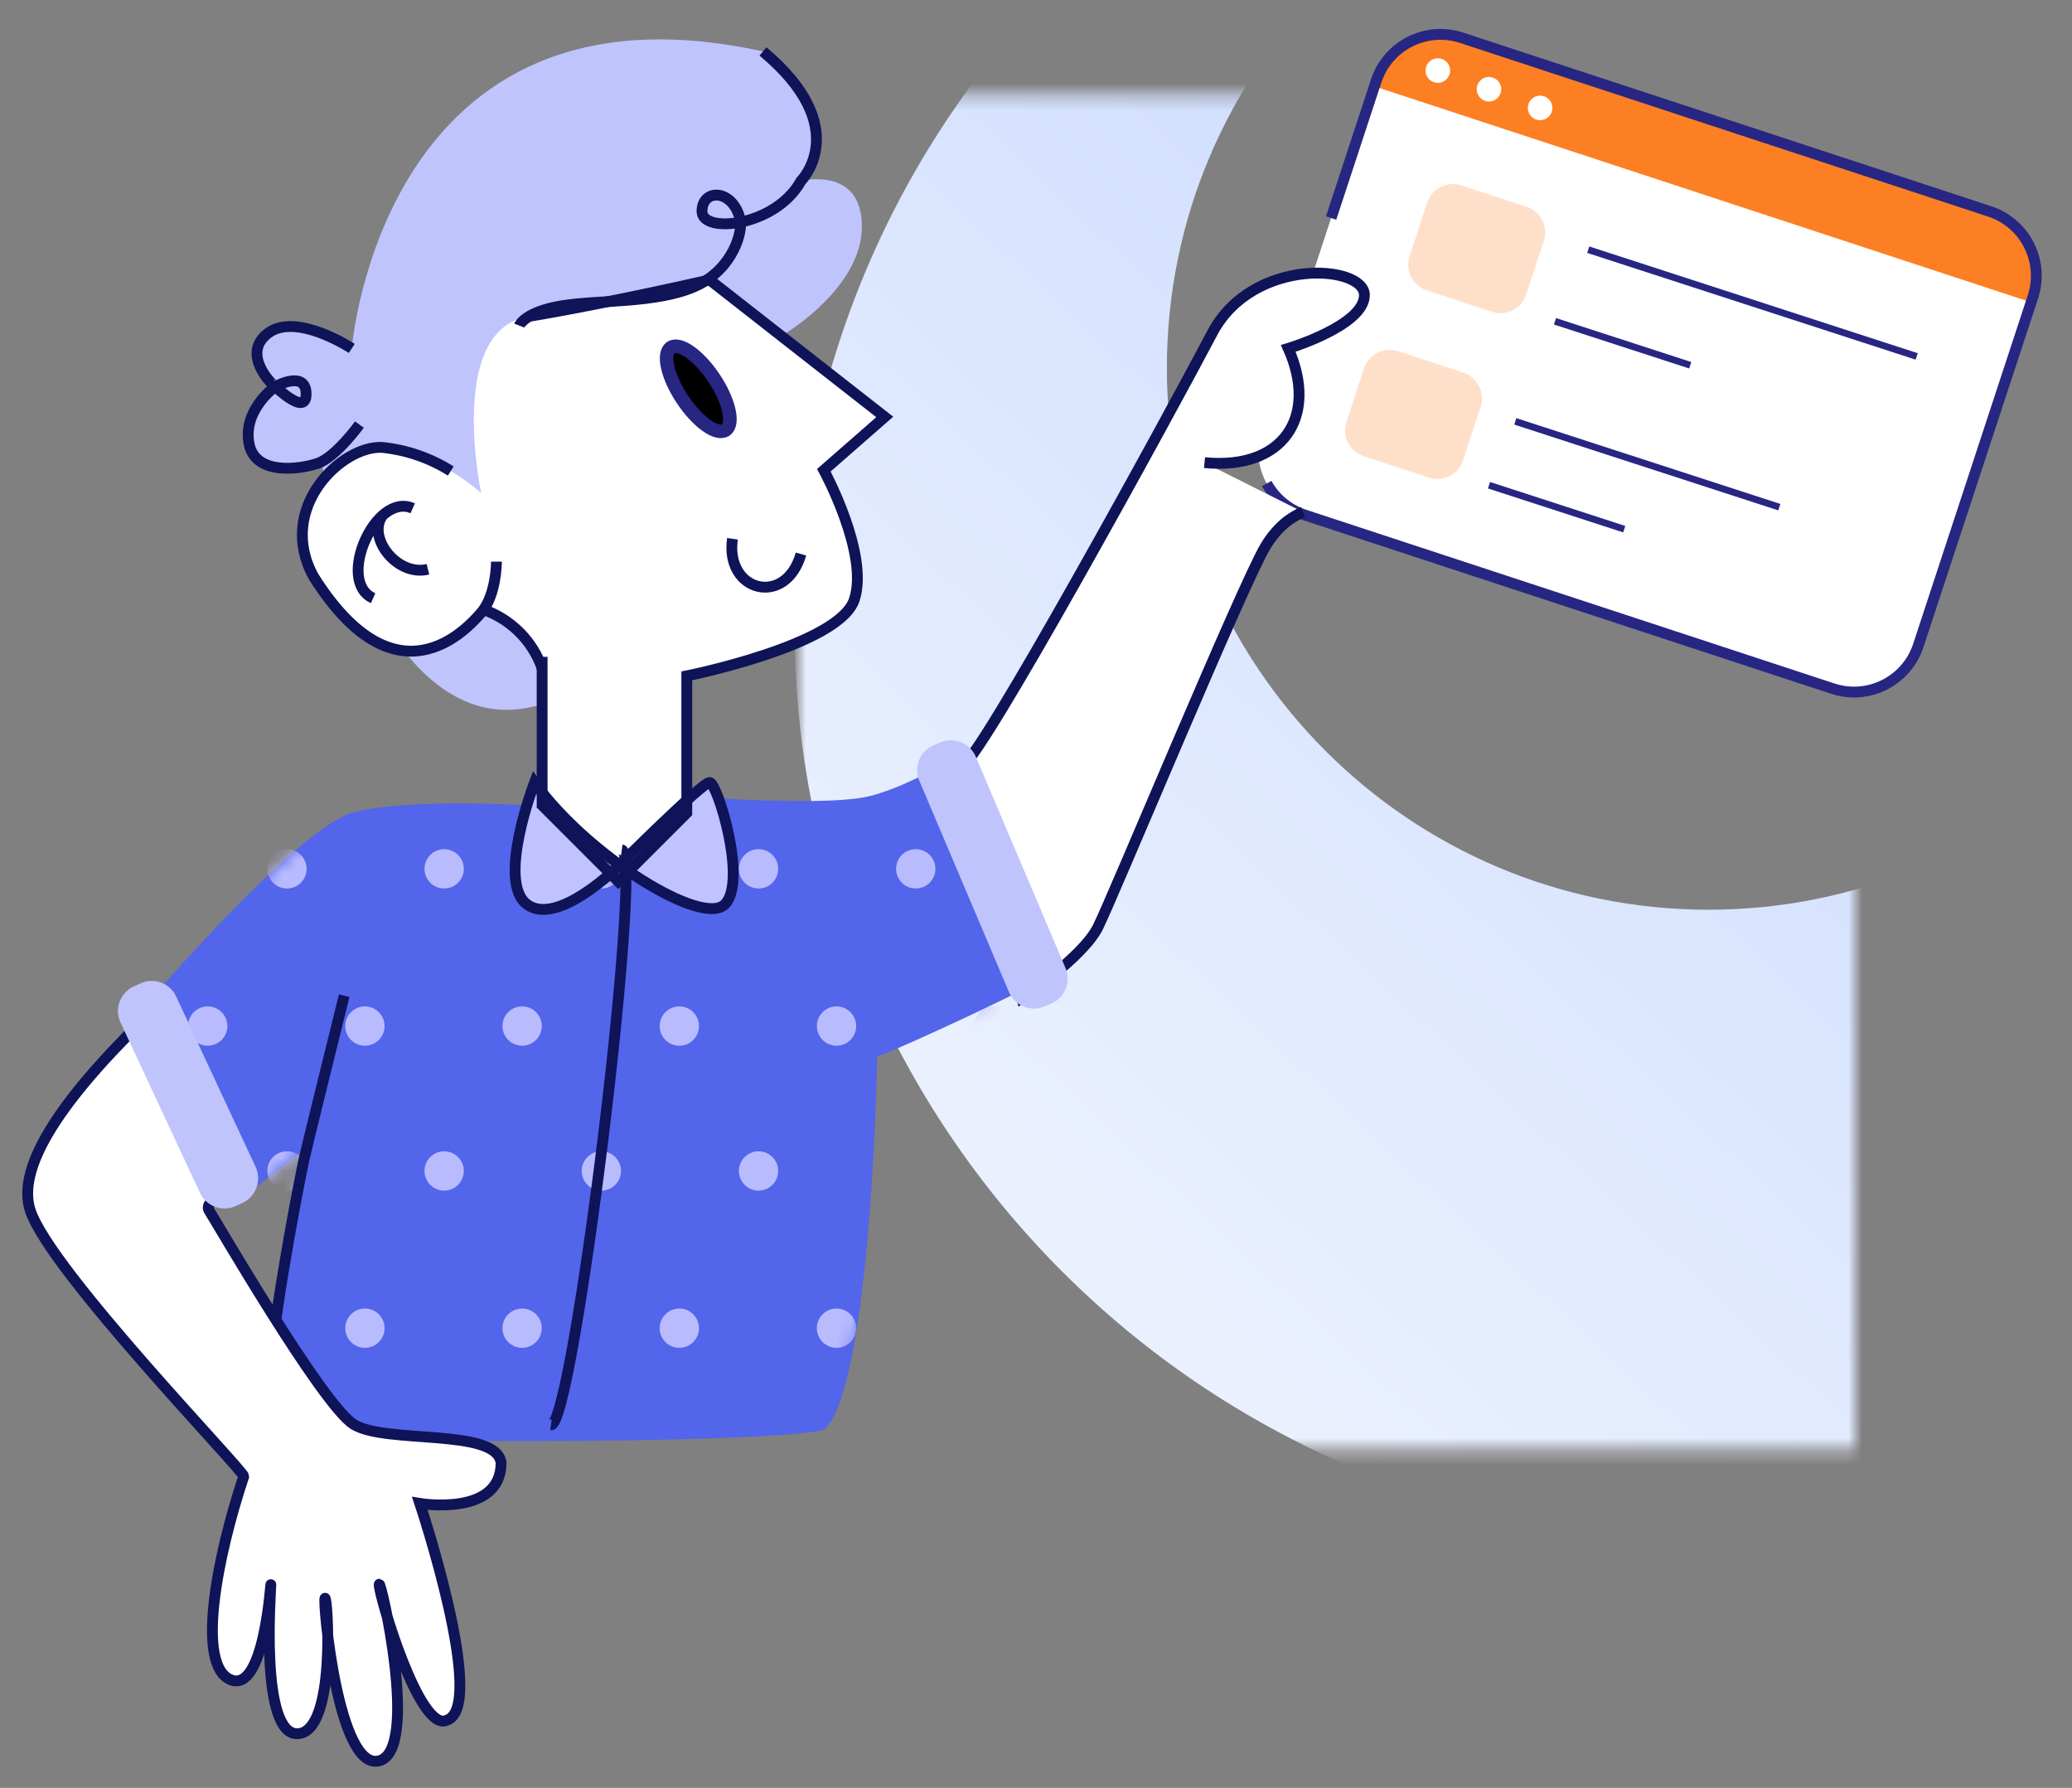 <svg xmlns="http://www.w3.org/2000/svg" xmlns:xlink="http://www.w3.org/1999/xlink" width="153" height="132" viewBox="0 0 153 132">
  <rect x="0" y="0" width="153" height="132" fill="#808080" stroke="none"/>
  <defs>
    <rect id="编组-13-a" width="78" height="100" x="0" y=".335"/>
    <linearGradient id="编组-13-b" x1="84.905%" x2="19.464%" y1="16.098%" y2="86.206%">
      <stop offset="0%" stop-color="#BED2FE"/>
      <stop offset="100%" stop-color="#EAF0FE"/>
    </linearGradient>
    <path id="编组-13-d" d="M66.34,16.866 L60.718,6.44305701e-15 C60.718,6.44305701e-15 55.658,3.373 52.285,3.935 C48.912,4.498 41.041,3.935 41.041,3.935 L34.294,10.12 L27.548,4.498 C27.548,4.498 18.553,3.935 14.617,5.06 C10.682,6.184 -5.79875131e-14,18.553 -5.79875131e-14,18.553 L6.184,33.732 L11.244,29.797 C11.244,29.797 7.871,46.101 8.433,50.598 C8.433,51.723 45.538,51.723 49.474,50.598 C52.847,47.787 53.409,24.737 53.409,23.05 C55.096,22.488 66.34,17.26 66.34,16.866 Z"/>
  </defs>
  <g fill="none" fill-rule="evenodd" transform="translate(.74 .08)">
    <g transform="translate(58.26 6.585)">
      <mask id="编组-13-c" fill="#fff">
        <use xlink:href="#编组-13-a"/>
      </mask>
      <path fill="url(#编组-13-b)" d="M67.165,-28 C104.425,-28 134.665,2.24 134.665,39.5 C134.665,76.76 104.425,107 67.165,107 C29.905,107 -0.335,76.76 -0.335,39.5 C-0.335,2.24 29.905,-28 67.165,-28 Z M67.165,-19.5 C45.085,-19.5 27.165,-1.58 27.165,20.5 C27.165,42.58 45.085,60.5 67.165,60.5 C89.245,60.5 107.165,42.58 107.165,20.5 C107.165,-1.58 89.245,-19.5 67.165,-19.5 Z" mask="url(#编组-13-c)"/>
    </g>
    <path fill="#C0C4FD" fill-rule="nonzero" d="M25.237,25.644 C25.237,25.644 27.485,-2.466 55.596,3.718 C62.342,9.34 58.407,13.275 58.407,13.275 C58.407,13.275 62.904,12.151 62.904,16.648 C62.904,21.146 57.282,24.519 57.282,24.519 L39.292,49.256 C39.292,49.256 49.974,49.256 38.729,52.067 C27.485,54.878 22.988,34.077 22.988,34.077 C22.988,34.077 18.209,35.482 17.647,32.671 C17.085,29.86 19.615,28.455 19.615,28.455 C19.615,28.455 16.804,26.206 19.052,24.519 C21.301,22.833 25.237,25.644 25.237,25.644 Z"/>
    <path fill="#FFF" fill-rule="nonzero" d="M51.66,20.584 L64.591,30.704 L60.093,34.639 C60.093,34.639 63.466,40.823 62.342,44.196 C61.218,47.57 49.974,49.818 49.974,49.818 L49.974,59.938 L44.914,64.998 L39.292,59.376 L39.292,49.256 C38.579,47.232 36.987,45.64 34.963,44.927 C34.963,44.927 29.172,53.192 22.426,42.51 C19.615,37.45 24.506,32.784 27.485,32.952 C31.365,33.177 34.794,36.326 34.794,36.326 C34.794,36.326 32.208,24.294 38.28,23.282 C44.352,22.271 51.66,20.584 51.66,20.584 Z"/>
    <g transform="translate(10.62 54.878)">
      <mask id="编组-13-e" fill="#fff">
        <use xlink:href="#编组-13-d"/>
      </mask>
      <use fill="#5365EA" fill-rule="nonzero" xlink:href="#编组-13-d"/>
      <path fill="#B9BBFF" d="M91.084,75.564 C91.886,75.564 92.535,76.214 92.535,77.015 C92.535,77.817 91.886,78.466 91.084,78.466 C90.283,78.466 89.633,77.817 89.633,77.015 C89.633,76.214 90.283,75.564 91.084,75.564 Z M79.476,75.564 C80.278,75.564 80.927,76.214 80.927,77.015 C80.927,77.817 80.278,78.466 79.476,78.466 C78.675,78.466 78.026,77.817 78.026,77.015 C78.026,76.214 78.675,75.564 79.476,75.564 Z M67.869,75.564 C68.67,75.564 69.32,76.214 69.32,77.015 C69.32,77.817 68.67,78.466 67.869,78.466 C67.067,78.466 66.418,77.817 66.418,77.015 C66.418,76.214 67.067,75.564 67.869,75.564 Z M33.045,75.564 C33.847,75.564 34.496,76.214 34.496,77.015 C34.496,77.817 33.847,78.466 33.045,78.466 C32.244,78.466 31.594,77.817 31.594,77.015 C31.594,76.214 32.244,75.564 33.045,75.564 Z M56.261,75.564 C57.062,75.564 57.712,76.214 57.712,77.015 C57.712,77.817 57.062,78.466 56.261,78.466 C55.46,78.466 54.81,77.817 54.81,77.015 C54.81,76.214 55.46,75.564 56.261,75.564 Z M21.438,75.564 C22.239,75.564 22.889,76.214 22.889,77.015 C22.889,77.817 22.239,78.466 21.438,78.466 C20.636,78.466 19.987,77.817 19.987,77.015 C19.987,76.214 20.636,75.564 21.438,75.564 Z M44.653,75.564 C45.455,75.564 46.104,76.214 46.104,77.015 C46.104,77.817 45.455,78.466 44.653,78.466 C43.852,78.466 43.202,77.817 43.202,77.015 C43.202,76.214 43.852,75.564 44.653,75.564 Z M9.83,75.564 C10.631,75.564 11.281,76.214 11.281,77.015 C11.281,77.817 10.631,78.466 9.83,78.466 C9.028,78.466 8.379,77.817 8.379,77.015 C8.379,76.214 9.028,75.564 9.83,75.564 Z M85.233,64.866 C86.034,64.866 86.684,65.516 86.684,66.317 C86.684,67.119 86.034,67.768 85.233,67.768 C84.431,67.768 83.782,67.119 83.782,66.317 C83.782,65.516 84.431,64.866 85.233,64.866 Z M73.625,64.866 C74.426,64.866 75.076,65.516 75.076,66.317 C75.076,67.119 74.426,67.768 73.625,67.768 C72.824,67.768 72.174,67.119 72.174,66.317 C72.174,65.516 72.824,64.866 73.625,64.866 Z M62.017,64.866 C62.819,64.866 63.468,65.516 63.468,66.317 C63.468,67.119 62.819,67.768 62.017,67.768 C61.216,67.768 60.566,67.119 60.566,66.317 C60.566,65.516 61.216,64.866 62.017,64.866 Z M27.194,64.866 C27.995,64.866 28.645,65.516 28.645,66.317 C28.645,67.119 27.995,67.768 27.194,67.768 C26.393,67.768 25.743,67.119 25.743,66.317 C25.743,65.516 26.393,64.866 27.194,64.866 Z M50.409,64.866 C51.211,64.866 51.86,65.516 51.86,66.317 C51.86,67.119 51.211,67.768 50.409,67.768 C49.608,67.768 48.958,67.119 48.958,66.317 C48.958,65.516 49.608,64.866 50.409,64.866 Z M15.586,64.866 C16.387,64.866 17.037,65.516 17.037,66.317 C17.037,67.119 16.387,67.768 15.586,67.768 C14.785,67.768 14.135,67.119 14.135,66.317 C14.135,65.516 14.785,64.866 15.586,64.866 Z M38.802,64.866 C39.603,64.866 40.253,65.516 40.253,66.317 C40.253,67.119 39.603,67.768 38.802,67.768 C38,67.768 37.351,67.119 37.351,66.317 C37.351,65.516 38,64.866 38.802,64.866 Z M3.978,64.866 C4.78,64.866 5.429,65.516 5.429,66.317 C5.429,67.119 4.78,67.768 3.978,67.768 C3.177,67.768 2.527,67.119 2.527,66.317 C2.527,65.516 3.177,64.866 3.978,64.866 Z M79.476,53.259 C80.278,53.259 80.927,53.908 80.927,54.71 C80.927,55.511 80.278,56.161 79.476,56.161 C78.675,56.161 78.026,55.511 78.026,54.71 C78.026,53.908 78.675,53.259 79.476,53.259 Z M67.869,53.259 C68.67,53.259 69.32,53.908 69.32,54.71 C69.32,55.511 68.67,56.161 67.869,56.161 C67.067,56.161 66.418,55.511 66.418,54.71 C66.418,53.908 67.067,53.259 67.869,53.259 Z M33.045,53.259 C33.847,53.259 34.496,53.908 34.496,54.71 C34.496,55.511 33.847,56.161 33.045,56.161 C32.244,56.161 31.594,55.511 31.594,54.71 C31.594,53.908 32.244,53.259 33.045,53.259 Z M56.261,53.259 C57.062,53.259 57.712,53.908 57.712,54.71 C57.712,55.511 57.062,56.161 56.261,56.161 C55.46,56.161 54.81,55.511 54.81,54.71 C54.81,53.908 55.46,53.259 56.261,53.259 Z M21.438,53.259 C22.239,53.259 22.889,53.908 22.889,54.71 C22.889,55.511 22.239,56.161 21.438,56.161 C20.636,56.161 19.987,55.511 19.987,54.71 C19.987,53.908 20.636,53.259 21.438,53.259 Z M44.653,53.259 C45.455,53.259 46.104,53.908 46.104,54.71 C46.104,55.511 45.455,56.161 44.653,56.161 C43.852,56.161 43.202,55.511 43.202,54.71 C43.202,53.908 43.852,53.259 44.653,53.259 Z M9.83,53.259 C10.631,53.259 11.281,53.908 11.281,54.71 C11.281,55.511 10.631,56.161 9.83,56.161 C9.028,56.161 8.379,55.511 8.379,54.71 C8.379,53.908 9.028,53.259 9.83,53.259 Z M91.084,53.259 C91.886,53.259 92.535,53.908 92.535,54.71 C92.535,55.511 91.886,56.161 91.084,56.161 C90.283,56.161 89.633,55.511 89.633,54.71 C89.633,53.908 90.283,53.259 91.084,53.259 Z M38.802,41.651 C39.603,41.651 40.253,42.301 40.253,43.102 C40.253,43.903 39.603,44.553 38.802,44.553 C38,44.553 37.351,43.903 37.351,43.102 C37.351,42.301 38,41.651 38.802,41.651 Z M15.586,41.651 C16.387,41.651 17.037,42.301 17.037,43.102 C17.037,43.903 16.387,44.553 15.586,44.553 C14.785,44.553 14.135,43.903 14.135,43.102 C14.135,42.301 14.785,41.651 15.586,41.651 Z M50.409,41.651 C51.211,41.651 51.86,42.301 51.86,43.102 C51.86,43.903 51.211,44.553 50.409,44.553 C49.608,44.553 48.958,43.903 48.958,43.102 C48.958,42.301 49.608,41.651 50.409,41.651 Z M27.194,41.651 C27.995,41.651 28.645,42.301 28.645,43.102 C28.645,43.903 27.995,44.553 27.194,44.553 C26.393,44.553 25.743,43.903 25.743,43.102 C25.743,42.301 26.393,41.651 27.194,41.651 Z M62.017,41.651 C62.819,41.651 63.468,42.301 63.468,43.102 C63.468,43.903 62.819,44.553 62.017,44.553 C61.216,44.553 60.566,43.903 60.566,43.102 C60.566,42.301 61.216,41.651 62.017,41.651 Z M73.625,41.651 C74.426,41.651 75.076,42.301 75.076,43.102 C75.076,43.903 74.426,44.553 73.625,44.553 C72.824,44.553 72.174,43.903 72.174,43.102 C72.174,42.301 72.824,41.651 73.625,41.651 Z M85.233,41.651 C86.034,41.651 86.684,42.301 86.684,43.102 C86.684,43.903 86.034,44.553 85.233,44.553 C84.431,44.553 83.782,43.903 83.782,43.102 C83.782,42.301 84.431,41.651 85.233,41.651 Z M3.978,41.651 C4.78,41.651 5.429,42.301 5.429,43.102 C5.429,43.903 4.78,44.553 3.978,44.553 C3.177,44.553 2.527,43.903 2.527,43.102 C2.527,42.301 3.177,41.651 3.978,41.651 Z M33.045,30.043 C33.847,30.043 34.496,30.693 34.496,31.494 C34.496,32.295 33.847,32.945 33.045,32.945 C32.244,32.945 31.594,32.295 31.594,31.494 C31.594,30.693 32.244,30.043 33.045,30.043 Z M91.084,30.043 C91.886,30.043 92.535,30.693 92.535,31.494 C92.535,32.295 91.886,32.945 91.084,32.945 C90.283,32.945 89.633,32.295 89.633,31.494 C89.633,30.693 90.283,30.043 91.084,30.043 Z M79.476,30.043 C80.278,30.043 80.927,30.693 80.927,31.494 C80.927,32.295 80.278,32.945 79.476,32.945 C78.675,32.945 78.026,32.295 78.026,31.494 C78.026,30.693 78.675,30.043 79.476,30.043 Z M67.869,30.043 C68.67,30.043 69.32,30.693 69.32,31.494 C69.32,32.295 68.67,32.945 67.869,32.945 C67.067,32.945 66.418,32.295 66.418,31.494 C66.418,30.693 67.067,30.043 67.869,30.043 Z M56.261,30.043 C57.062,30.043 57.712,30.693 57.712,31.494 C57.712,32.295 57.062,32.945 56.261,32.945 C55.46,32.945 54.81,32.295 54.81,31.494 C54.81,30.693 55.46,30.043 56.261,30.043 Z M21.438,30.043 C22.239,30.043 22.889,30.693 22.889,31.494 C22.889,32.295 22.239,32.945 21.438,32.945 C20.636,32.945 19.987,32.295 19.987,31.494 C19.987,30.693 20.636,30.043 21.438,30.043 Z M44.653,30.043 C45.455,30.043 46.104,30.693 46.104,31.494 C46.104,32.295 45.455,32.945 44.653,32.945 C43.852,32.945 43.202,32.295 43.202,31.494 C43.202,30.693 43.852,30.043 44.653,30.043 Z M9.83,30.043 C10.631,30.043 11.281,30.693 11.281,31.494 C11.281,32.295 10.631,32.945 9.83,32.945 C9.028,32.945 8.379,32.295 8.379,31.494 C8.379,30.693 9.028,30.043 9.83,30.043 Z M38.802,19.345 C39.603,19.345 40.253,19.995 40.253,20.796 C40.253,21.598 39.603,22.247 38.802,22.247 C38,22.247 37.351,21.598 37.351,20.796 C37.351,19.995 38,19.345 38.802,19.345 Z M15.586,19.345 C16.387,19.345 17.037,19.995 17.037,20.796 C17.037,21.598 16.387,22.247 15.586,22.247 C14.785,22.247 14.135,21.598 14.135,20.796 C14.135,19.995 14.785,19.345 15.586,19.345 Z M50.409,19.345 C51.211,19.345 51.86,19.995 51.86,20.796 C51.86,21.598 51.211,22.247 50.409,22.247 C49.608,22.247 48.958,21.598 48.958,20.796 C48.958,19.995 49.608,19.345 50.409,19.345 Z M73.625,19.345 C74.426,19.345 75.076,19.995 75.076,20.796 C75.076,21.598 74.426,22.247 73.625,22.247 C72.824,22.247 72.174,21.598 72.174,20.796 C72.174,19.995 72.824,19.345 73.625,19.345 Z M85.233,19.345 C86.034,19.345 86.684,19.995 86.684,20.796 C86.684,21.598 86.034,22.247 85.233,22.247 C84.431,22.247 83.782,21.598 83.782,20.796 C83.782,19.995 84.431,19.345 85.233,19.345 Z M3.978,19.345 C4.78,19.345 5.429,19.995 5.429,20.796 C5.429,21.598 4.78,22.247 3.978,22.247 C3.177,22.247 2.527,21.598 2.527,20.796 C2.527,19.995 3.177,19.345 3.978,19.345 Z M62.017,19.345 C62.819,19.345 63.468,19.995 63.468,20.796 C63.468,21.598 62.819,22.247 62.017,22.247 C61.216,22.247 60.566,21.598 60.566,20.796 C60.566,19.995 61.216,19.345 62.017,19.345 Z M27.194,19.345 C27.995,19.345 28.645,19.995 28.645,20.796 C28.645,21.598 27.995,22.247 27.194,22.247 C26.393,22.247 25.743,21.598 25.743,20.796 C25.743,19.995 26.393,19.345 27.194,19.345 Z M56.261,7.737 C57.062,7.737 57.712,8.387 57.712,9.188 C57.712,9.99 57.062,10.639 56.261,10.639 C55.46,10.639 54.81,9.99 54.81,9.188 C54.81,8.387 55.46,7.737 56.261,7.737 Z M33.045,7.737 C33.847,7.737 34.496,8.387 34.496,9.188 C34.496,9.99 33.847,10.639 33.045,10.639 C32.244,10.639 31.594,9.99 31.594,9.188 C31.594,8.387 32.244,7.737 33.045,7.737 Z M67.869,7.737 C68.67,7.737 69.32,8.387 69.32,9.188 C69.32,9.99 68.67,10.639 67.869,10.639 C67.067,10.639 66.418,9.99 66.418,9.188 C66.418,8.387 67.067,7.737 67.869,7.737 Z M79.476,7.737 C80.278,7.737 80.927,8.387 80.927,9.188 C80.927,9.99 80.278,10.639 79.476,10.639 C78.675,10.639 78.026,9.99 78.026,9.188 C78.026,8.387 78.675,7.737 79.476,7.737 Z M91.084,7.737 C91.886,7.737 92.535,8.387 92.535,9.188 C92.535,9.99 91.886,10.639 91.084,10.639 C90.283,10.639 89.633,9.99 89.633,9.188 C89.633,8.387 90.283,7.737 91.084,7.737 Z M9.83,7.737 C10.631,7.737 11.281,8.387 11.281,9.188 C11.281,9.99 10.631,10.639 9.83,10.639 C9.028,10.639 8.379,9.99 8.379,9.188 C8.379,8.387 9.028,7.737 9.83,7.737 Z M44.653,7.737 C45.455,7.737 46.104,8.387 46.104,9.188 C46.104,9.99 45.455,10.639 44.653,10.639 C43.852,10.639 43.202,9.99 43.202,9.188 C43.202,8.387 43.852,7.737 44.653,7.737 Z M21.438,7.737 C22.239,7.737 22.889,8.387 22.889,9.188 C22.889,9.99 22.239,10.639 21.438,10.639 C20.636,10.639 19.987,9.99 19.987,9.188 C19.987,8.387 20.636,7.737 21.438,7.737 Z" mask="url(#编组-13-e)"/>
    </g>
    <g transform="translate(90.838 .545)">
      <path fill="#FFF" fill-rule="nonzero" d="M9.534,7.647 L50.582,7.647 C53.343,7.647 55.582,9.886 55.582,12.647 L55.582,39.736 C55.582,42.497 53.343,44.736 50.582,44.736 L9.534,44.736 C6.772,44.736 4.534,42.497 4.534,39.736 L4.534,12.647 C4.534,9.886 6.772,7.647 9.534,7.647 Z" transform="rotate(18.2 30.058 26.191)"/>
      <path fill="#FD7F23" fill-rule="nonzero" d="M14.929,13.649 L19.997,13.649 C21.101,13.649 21.997,14.545 21.997,15.649 L21.997,19.81 C21.997,20.915 21.101,21.81 19.997,21.81 L14.929,21.81 C13.824,21.81 12.929,20.915 12.929,19.81 L12.929,15.649 C12.929,14.545 13.824,13.649 14.929,13.649 Z" opacity=".24" transform="rotate(18.2 17.463 17.73)"/>
      <path fill="#FD7F23" fill-rule="nonzero" d="M10.265,25.891 L15.333,25.891 C16.437,25.891 17.333,26.786 17.333,27.891 L17.333,32.052 C17.333,33.157 16.437,34.052 15.333,34.052 L10.265,34.052 C9.16,34.052 8.265,33.157 8.265,32.052 L8.265,27.891 C8.265,26.786 9.16,25.891 10.265,25.891 Z" opacity=".24" transform="rotate(18.2 12.799 29.971)"/>
      <line x1="20.062" x2="40.062" y1="33.651" y2="33.651" stroke="#272683" stroke-linecap="square" stroke-width=".5" transform="rotate(18 30.062 33.651)"/>
      <line x1="18.365" x2="28.365" y1="36.821" y2="36.821" stroke="#272683" stroke-linecap="square" stroke-width=".5" transform="rotate(18 23.365 36.82)"/>
      <line x1="25.31" x2="50.31" y1="21.613" y2="21.613" stroke="#272683" stroke-linecap="square" stroke-width=".5" transform="rotate(18 37.388 21.738)"/>
      <line x1="23.239" x2="33.239" y1="24.719" y2="24.719" stroke="#272683" stroke-linecap="square" stroke-width=".5" transform="rotate(18 28.24 24.719)"/>
      <path fill="#FD7F23" fill-rule="nonzero" d="M16.494,2.187 L55.489,15.008 C58.112,15.87 59.54,18.696 58.677,21.319 L58.539,21.738 L10.045,5.794 L10.183,5.375 C11.045,2.752 13.871,1.325 16.494,2.187 Z M22.145,6.436 C21.645,6.436 21.239,6.842 21.239,7.343 C21.239,7.844 21.645,8.25 22.145,8.25 C22.646,8.25 23.052,7.844 23.052,7.343 C23.052,6.842 22.646,6.436 22.145,6.436 Z M18.37,5.057 C17.869,5.057 17.463,5.463 17.463,5.963 C17.463,6.464 17.869,6.87 18.37,6.87 C18.87,6.87 19.276,6.464 19.276,5.963 C19.276,5.463 18.87,5.057 18.37,5.057 Z M14.594,3.677 C14.093,3.677 13.687,4.083 13.687,4.584 C13.687,5.085 14.093,5.491 14.594,5.491 C15.095,5.491 15.501,5.085 15.501,4.584 C15.501,4.083 15.095,3.677 14.594,3.677 Z"/>
      <path stroke="#272683" stroke-width=".8" d="M4.534,23.299 L4.534,12.647 C4.534,9.886 6.772,7.647 9.534,7.647 L50.582,7.647 C53.343,7.647 55.582,9.886 55.582,12.647 L55.582,39.736 C55.582,42.497 53.343,44.736 50.582,44.736 L14.572,44.736 L9.534,44.736 C8.222,44.736 7.029,44.231 6.137,43.405" transform="rotate(18.2 30.058 26.191)"/>
    </g>
    <g transform="translate(.763 3.718)">
      <path stroke="#0F1358" stroke-width=".8" d="M23.912,69.713 C23.912,69.713 21.044,81.295 20.932,81.857 C20.314,84.836 18.402,94.844 18.233,99.904"/>
      <path fill="#FFF" stroke="#0F1358" stroke-linecap="square" stroke-width=".8" d="M16.497,105.202 C14.497,111.202 12.984,119.092 15.497,120.202 C18.01,121.313 18.484,112.987 18.497,113.202 C18.511,113.417 17.632,124.36 20.497,124.202 C23.363,124.044 22.679,114.052 22.497,114.202 C22.315,114.352 23.449,126.999 26.497,126.202 C29.546,125.405 26.514,112.413 26.497,113.202 C26.481,113.991 29.497,124.202 31.497,123.202 C34.497,122.202 29.497,107.202 29.497,107.202 C29.497,107.202 35.497,108.202 35.497,104.202 C35.173,101.595 26.94,102.845 24.597,101.353 C22.253,99.862 14.371,86.229 13.945,85.59 C13.661,85.164 14.229,84.595 15.65,83.885 L9.046,71.53 C2.513,77.921 -0.256,82.607 0.738,85.59 C2.229,90.063 16.497,104.776 16.497,105.202 Z"/>
      <path fill="#C0C3FF" fill-rule="nonzero" stroke="#0F1358" stroke-width=".8" d="M37.967,53.972 C37.967,53.972 35.156,61.28 37.405,62.967 C39.653,64.653 44.151,60.156 44.151,60.156 C44.151,60.156 50.335,53.972 50.897,53.972 C51.46,53.972 53.708,61.28 52.022,62.967 C50.335,64.653 41.846,59.369 37.967,53.972 Z"/>
      <path stroke="#0F1358" stroke-width=".8" d="M39.182,101.396 C40.812,101.621 46.041,59.175 44.41,58.95"/>
      <path fill="#FFF" fill-rule="nonzero" stroke="#0F1358" stroke-width=".8" d="M94.718,34.007 C93.922,34.328 92.848,35.027 91.938,36.543 C90.252,39.354 80.694,62.405 79.57,64.653 C78.445,66.902 73.948,69.882 73.948,69.882 L69.45,52.847 C70.575,52.903 85.023,26.48 88.003,20.802 C90.983,15.123 99.247,15.742 99.247,17.991 C99.247,20.239 93.625,21.926 93.625,21.926 C95.874,26.986 93.231,30.921 87.441,30.359"/>
      <path stroke="#0F1358" stroke-width=".8" d="M54.833 0C61.579 5.622 57.644 9.557 57.644 9.557 55.789 12.931 50.335 13.493 50.335 11.806 50.335 10.12 52.584 10.12 53.146 12.368 53.371 13.212 52.697 16.023 49.885 17.316 47.074 18.609 42.746 18.328 39.991 18.778 37.236 19.227 36.842 20.239 36.842 20.239M25.036 27.548C25.036 27.548 23.293 29.965 21.944 30.415 20.595 30.865 17.334 31.315 16.884 28.953 16.434 26.592 18.571 24.906 18.852 24.737 19.133 24.568 21.101 23.613 21.101 25.299 21.101 26.986 18.852 24.737 18.796 24.737 18.739 24.737 16.21 22.376 18.29 20.802 20.37 19.227 24.474 21.926 24.474 21.926M38.529 45.538C37.816 43.514 36.224 41.922 34.2 41.21"/>
      <path stroke="#0F1358" stroke-width=".8" d="M37.517 19.565C43.589 18.553 50.897 16.866 50.897 16.866L63.828 26.986 59.331 30.921C59.331 30.921 62.704 37.105 61.579 40.479 60.455 43.852 49.211 46.101 49.211 46.101L49.211 56.22 44.151 61.28 38.529 55.658 38.529 44.695M35.156 37.668C35.156 37.668 35.156 40.141 34.031 41.434 32.907 42.727 27.735 48.406 21.663 38.792 18.852 33.732 23.743 29.066 26.723 29.235 28.521 29.419 30.252 30.015 31.783 30.977M28.972 33.732C26.217 32.495 23.293 39.129 26.048 40.366M30.096 38.23C27.847 38.792 25.598 35.925 26.723 34.294M52.584 35.981C52.022 39.916 56.519 41.041 57.644 37.105"/>
      <ellipse cx="50.058" cy="24.907" fill="#000" fill-rule="nonzero" stroke="#272683" rx="1.406" ry="3.654" transform="rotate(-33.6 50.058 24.907)"/>
    </g>
    <path fill="#C0C4FD" d="M72.275,54.006 L72.809,54.006 C73.913,54.006 74.809,54.902 74.809,56.006 L74.809,72.953 C74.809,74.057 73.913,74.953 72.809,74.953 L72.275,74.953 C71.17,74.953 70.275,74.057 70.275,72.953 L70.275,56.006 C70.275,54.902 71.17,54.006 72.275,54.006 Z" transform="rotate(-23 72.542 64.48)"/>
    <path fill="#C0C4FD" d="M12.88,71.804 L13.414,71.804 C14.518,71.804 15.414,72.7 15.414,73.804 L15.414,87.681 C15.414,88.785 14.518,89.681 13.414,89.681 L12.88,89.681 C11.775,89.681 10.88,88.785 10.88,87.681 L10.88,73.804 C10.88,72.7 11.775,71.804 12.88,71.804 Z" transform="rotate(-25 13.147 80.742)"/>
  </g>
</svg>
